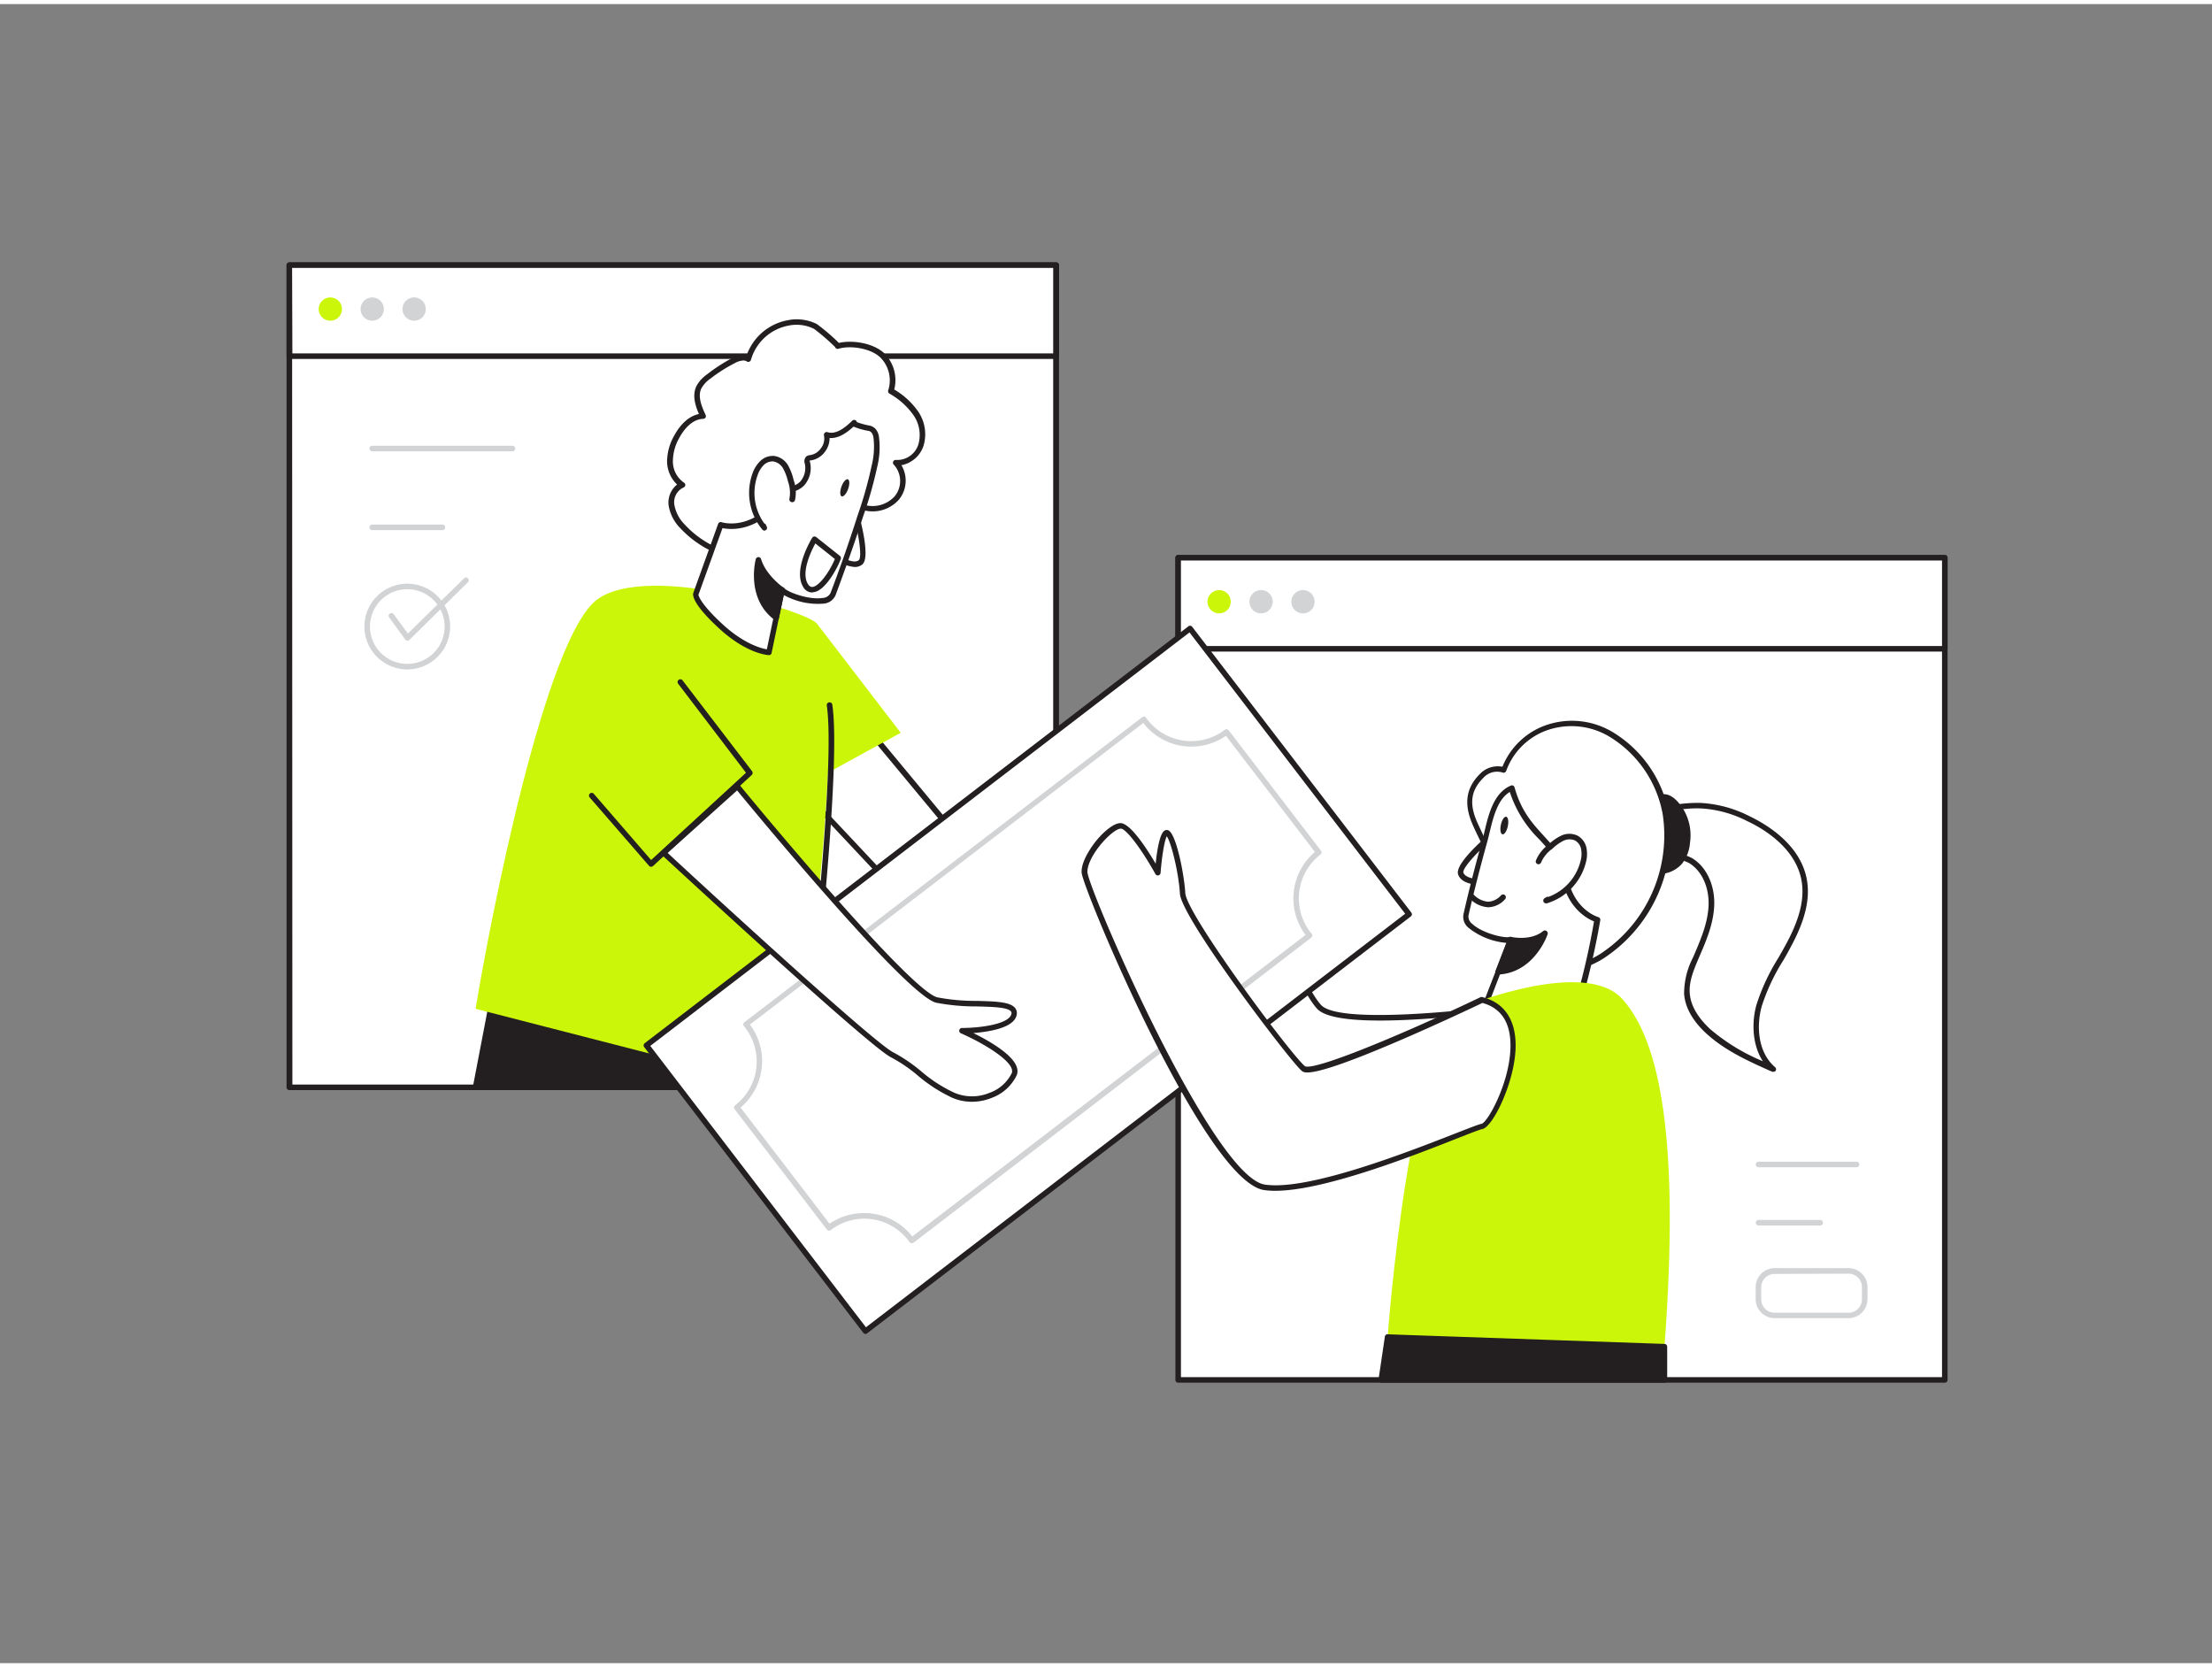 <svg xmlns="http://www.w3.org/2000/svg" viewBox="0 0 400 300" width="406" height="306" class="illustration styles_illustrationTablet__1DWOa"><rect x="0" y="0" width="400" height="300" fill="#808080" stroke="none"/><g id="_562_money_transfer_flatline" data-name="#562_money_transfer_flatline"><rect x="213.05" y="100.12" width="138.63" height="148.67" fill="#fff"></rect><path d="M351.68,249.29H213.05a.5.5,0,0,1-.5-.5V100.12a.5.5,0,0,1,.5-.5H351.68a.5.5,0,0,1,.5.5V248.79A.5.5,0,0,1,351.68,249.29Zm-138.13-1H351.18V100.62H213.55Z" fill="#231f20"></path><rect x="213.05" y="100.12" width="138.63" height="16.46" fill="#fff"></rect><path d="M351.68,117.08H213.05a.5.5,0,0,1-.5-.5V100.12a.5.5,0,0,1,.5-.5H351.68a.5.5,0,0,1,.5.5v16.46A.5.5,0,0,1,351.68,117.08Zm-138.13-1H351.18V100.62H213.55Z" fill="#231f20"></path><circle cx="220.46" cy="108.07" r="2.11" fill="#ccf609"></circle><circle cx="228.04" cy="108.07" r="2.11" fill="#d1d3d4"></circle><circle cx="235.62" cy="108.07" r="2.11" fill="#d1d3d4"></circle><path d="M273.62,181.35s-30.91,4.41-35.06,0-13.66-29.57-13.66-29.57l-11,9.08s8.26,47.1,22.27,46.85S281.56,196,281.56,196Z" fill="#fff"></path><path d="M236.05,208.21c-14.2,0-22.31-45.33-22.65-47.27a.53.53,0,0,1,.17-.47l11-9.08a.52.52,0,0,1,.45-.1.55.55,0,0,1,.34.31c.09.25,9.52,25.12,13.55,29.41,3.26,3.45,26.1,1.06,34.63-.16a.52.52,0,0,1,.51.26L282,195.72a.49.49,0,0,1-.26.7c-.32.12-31.64,11.54-45.57,11.79Zm-21.61-47.15c.72,3.91,8.8,46.15,21.6,46.15h.11c12.76-.23,40.46-10,44.7-11.53l-7.5-13.79c-1.6.22-8.47,1.13-15.67,1.61-11.1.74-17.66.13-19.49-1.81-3.84-4.08-11.95-25-13.51-29.08Z" fill="#231f20"></path><rect x="52.32" y="47.2" width="138.63" height="148.67" fill="#fff"></rect><path d="M191,196.38H52.32a.5.5,0,0,1-.5-.5V47.21a.5.5,0,0,1,.5-.5H191a.5.5,0,0,1,.5.5V195.88A.5.5,0,0,1,191,196.38Zm-138.13-1H190.45V47.71H52.82Z" fill="#231f20"></path><rect x="52.32" y="47.2" width="138.63" height="16.46" fill="#fff"></rect><path d="M191,64.17H52.32a.51.51,0,0,1-.5-.5V47.21a.5.5,0,0,1,.5-.5H191a.5.5,0,0,1,.5.5V63.67A.5.5,0,0,1,191,64.17Zm-138.13-1H190.45V47.71H52.82Z" fill="#231f20"></path><circle cx="59.73" cy="55.15" r="2.11" fill="#ccf609"></circle><circle cx="67.31" cy="55.15" r="2.11" fill="#d1d3d4"></circle><circle cx="74.89" cy="55.15" r="2.11" fill="#d1d3d4"></circle><polygon points="89.24 178.89 85.98 195.88 138.91 195.88 136 187.25 89.24 178.89" fill="#231f20"></polygon><path d="M138.91,196.38H86a.49.49,0,0,1-.38-.18.48.48,0,0,1-.11-.41l3.26-17a.5.5,0,0,1,.58-.4l46.75,8.36a.51.51,0,0,1,.39.33l2.91,8.63a.5.5,0,0,1-.47.66Zm-52.32-1h51.62l-2.59-7.69-46-8.22Z" fill="#231f20"></path><polygon points="156.69 130.8 186.71 166.97 173.49 172.38 141.33 138.16 156.69 130.8" fill="#fff"></polygon><path d="M173.49,172.88a.48.48,0,0,1-.36-.16L141,138.5a.48.48,0,0,1-.13-.43.49.49,0,0,1,.28-.36l15.36-7.36a.5.5,0,0,1,.6.13l30,36.17a.49.49,0,0,1,.1.44.51.51,0,0,1-.3.34l-13.21,5.41A.41.41,0,0,1,173.49,172.88Zm-31.32-34.56,31.45,33.47,12.27-5-29.33-35.34Z" fill="#231f20"></path><polygon points="147.67 111.95 162.88 131.77 142.15 143.14 147.67 111.95" fill="#ccf609"></polygon><path d="M147.67,112c-1.27-2-30.11-11.08-39.57-4.42S88.61,165.74,86,181.68l57.64,14.82S154.66,123.25,147.67,112Z" fill="#ccf609"></path><path d="M146.47,183.58h-.06A.5.5,0,0,1,146,183c.05-.45,5.16-45,3.51-56.16a.5.5,0,1,1,1-.15c1.67,11.31-3.29,54.59-3.5,56.42A.51.51,0,0,1,146.47,183.58Z" fill="#231f20"></path><path d="M131.69,99.53a18.08,18.08,0,0,1-8.29-5.1,7.33,7.33,0,0,1-2-3.88,3.43,3.43,0,0,1,2-3.6,5.12,5.12,0,0,1-2.24-4.11,9,9,0,0,1,1.23-4.65c1-1.86,2.65-3.63,4.75-3.69-.76-1.64-1.52-3.54-.77-5.18a5.59,5.59,0,0,1,1.8-2,28.44,28.44,0,0,1,4.49-2.86c.85-.43,1.93-.81,2.69-.24a9.23,9.23,0,0,1,7.19-6.55,7.68,7.68,0,0,1,4.95.64,30.26,30.26,0,0,1,4,3.53c2.45-.71,6.34,0,8.15,1.81a6.34,6.34,0,0,1,1.44,6.3,14,14,0,0,1,4.47,4,6.8,6.8,0,0,1,1,5.75A4.55,4.55,0,0,1,162,82.9a4.84,4.84,0,0,1,.2,6.39,5.91,5.91,0,0,1-6.42,1.56,2.16,2.16,0,0,0-1-.21,2.6,2.6,0,0,0-1,.62c-1,.79-2.3.52-3.41,1a31.68,31.68,0,0,0-4.27,3,49.51,49.51,0,0,1-4.3,2.59c-1.63.88-3.18,2.22-5,2.75-1.6.47-2.48-.23-4-.7Z" fill="#fff"></path><path d="M135.78,101.24a5.56,5.56,0,0,1-2.13-.52c-.31-.11-.63-.24-1-.35l-1.14-.37h0a18.75,18.75,0,0,1-8.5-5.24,7.58,7.58,0,0,1-2.11-4.16,4.17,4.17,0,0,1,1.54-3.72,5.88,5.88,0,0,1-1.81-4A9.51,9.51,0,0,1,121.94,78c.56-1.06,2.07-3.4,4.45-3.87-.69-1.6-1.22-3.36-.48-5a6.13,6.13,0,0,1,1.94-2.17A30.73,30.73,0,0,1,132.42,64a3.85,3.85,0,0,1,2.6-.5,9.74,9.74,0,0,1,7.42-6.33,8.14,8.14,0,0,1,5.26.68,36.54,36.54,0,0,1,4,3.42c2.51-.59,6.41.05,8.33,2a6.88,6.88,0,0,1,1.68,6.43,13.76,13.76,0,0,1,4.3,3.94A7.27,7.27,0,0,1,167,79.88a5.23,5.23,0,0,1-4,3.5,5.42,5.42,0,0,1-.45,6.23,6.35,6.35,0,0,1-7,1.71l-.11,0a1.56,1.56,0,0,0-.61-.14,1.39,1.39,0,0,0-.6.36l-.2.16a4.49,4.49,0,0,1-2.18.75,4.63,4.63,0,0,0-1.33.33,15.24,15.24,0,0,0-2.83,1.9c-.47.36-.93.71-1.37,1A44.64,44.64,0,0,1,142,98.27c-.53.3-1.06.64-1.61,1a13.67,13.67,0,0,1-3.45,1.8A4.28,4.28,0,0,1,135.78,101.24Zm-1.37-36.79a3.58,3.58,0,0,0-1.53.47,28.72,28.72,0,0,0-4.42,2.81,5.38,5.38,0,0,0-1.65,1.8c-.66,1.43.06,3.21.78,4.75a.51.51,0,0,1,0,.48.54.54,0,0,1-.41.24c-2.29.06-3.79,2.41-4.33,3.42a8.6,8.6,0,0,0-1.17,4.39,4.64,4.64,0,0,0,2,3.72.49.49,0,0,1-.09.89,2.93,2.93,0,0,0-1.65,3.08,6.67,6.67,0,0,0,1.87,3.6,17.65,17.65,0,0,0,8.07,5h0c.36.13.74.25,1.12.37s.72.25,1,.37a3.62,3.62,0,0,0,2.65.32,12.64,12.64,0,0,0,3.18-1.68c.55-.35,1.11-.72,1.69-1a47.93,47.93,0,0,0,4.25-2.56c.43-.3.87-.64,1.33-1a16.24,16.24,0,0,1,3-2,5.72,5.72,0,0,1,1.6-.41,3.51,3.51,0,0,0,1.72-.56l.19-.14a2.12,2.12,0,0,1,1.09-.57,2.22,2.22,0,0,1,1.09.19l.1,0A5.43,5.43,0,0,0,161.79,89a4.37,4.37,0,0,0-.16-5.71.49.49,0,0,1-.11-.57.5.5,0,0,1,.51-.29,4,4,0,0,0,4.05-2.84,6.26,6.26,0,0,0-.94-5.32,13.34,13.34,0,0,0-4.31-3.84.5.5,0,0,1-.21-.59A5.87,5.87,0,0,0,159.29,64c-1.7-1.75-5.44-2.33-7.64-1.68h0A.5.5,0,0,1,151,62a38.6,38.6,0,0,0-3.78-3.26,7.06,7.06,0,0,0-4.62-.6,8.74,8.74,0,0,0-6.8,6.18.51.51,0,0,1-.32.35.49.49,0,0,1-.47-.07A1.07,1.07,0,0,0,134.41,64.45Z" fill="#231f20"></path><path d="M154.69,91.91s2.25,8,.92,9-4-.78-4-.78" fill="#fff"></path><path d="M154.54,101.79a6.87,6.87,0,0,1-3.26-1.2.51.51,0,0,1-.12-.7.5.5,0,0,1,.69-.13c.62.43,2.59,1.49,3.44.8.65-.52,0-4.82-1.08-8.52a.51.51,0,0,1,.34-.62.51.51,0,0,1,.62.35c.55,1.94,2.23,8.38.75,9.57A2.1,2.1,0,0,1,154.54,101.79Z" fill="#231f20"></path><path d="M157.87,77.08a2.11,2.11,0,0,1,.58,1.33,14.3,14.3,0,0,1-.34,5.25,83.51,83.51,0,0,1-2.87,10q-2.15,6.54-4.58,13c-1,2.72-8.23.5-9.23-.73l-2.37,11.3s-3.74-.15-8.68-4.67-4.55-5.91-4.55-5.91l4.5-12.49s4.73,1.54,9.34-3.21c.73-.76,1.35-2.12,2.21-2.69,1.05-.71,2.26-.54,3.2-1.6A4.23,4.23,0,0,0,146,83c-.06-.28-.13-.62.08-.81a.82.82,0,0,1,.47-.15,3.58,3.58,0,0,0,2.9-4.18c1.81.58,3.6-.86,5-2.18-.43.42,2.79,1,2.84,1A2.06,2.06,0,0,1,157.87,77.08Z" fill="#fff"></path><path d="M139.06,117.73h0c-.16,0-4-.21-9-4.81-4.79-4.39-4.81-6-4.7-6.41L129.86,94a.5.5,0,0,1,.63-.31c.18.06,4.5,1.37,8.82-3.08a8.12,8.12,0,0,0,.8-1.06,6.51,6.51,0,0,1,1.49-1.7,5.53,5.53,0,0,1,1.48-.64,3.14,3.14,0,0,0,1.63-.87,3.73,3.73,0,0,0,.83-3.22,1.25,1.25,0,0,1,.24-1.29,1.17,1.17,0,0,1,.7-.27,2.91,2.91,0,0,0,2-1.28A2.84,2.84,0,0,0,149,78a.5.5,0,0,1,.15-.48.47.47,0,0,1,.49-.11c1.56.49,3.21-.85,4.47-2.07h0a.5.5,0,0,1,.71,0,.6.6,0,0,1,.13.25,12.86,12.86,0,0,0,2.31.63l.23.06a2.56,2.56,0,0,1,.73.43h0a2.67,2.67,0,0,1,.73,1.61,14.63,14.63,0,0,1-.34,5.44A74.13,74.13,0,0,1,156,92.88l-.32,1c-1.42,4.35-3,8.73-4.58,13a2.57,2.57,0,0,1-2.23,1.54,12.76,12.76,0,0,1-7.15-1.57l-2.2,10.53A.49.49,0,0,1,139.06,117.73ZM126.3,106.81s.13,1.44,4.42,5.38c3.79,3.47,6.87,4.3,7.95,4.49l2.27-10.86a.5.5,0,0,1,.88-.21c.57.7,4.44,2.18,6.92,1.78a1.66,1.66,0,0,0,1.45-.91c1.62-4.26,3.16-8.63,4.57-13l.32-1a74.19,74.19,0,0,0,2.54-9,14,14,0,0,0,.34-5,1.82,1.82,0,0,0-.42-1.06,1.6,1.6,0,0,0-.44-.25H157a11.74,11.74,0,0,1-2.65-.77c-1.22,1.12-2.73,2.19-4.33,2.06a4.08,4.08,0,0,1-.75,2.36,3.89,3.89,0,0,1-2.67,1.7l-.22,0a1.18,1.18,0,0,1,.1.33A4.69,4.69,0,0,1,145.45,87a4.1,4.1,0,0,1-2.07,1.17,4.26,4.26,0,0,0-1.22.51,5.8,5.8,0,0,0-1.22,1.44,9.41,9.41,0,0,1-.91,1.18c-4,4.1-8,3.73-9.38,3.46l-4.35,12.06Z" fill="#231f20"></path><path d="M143.29,89.55a6.16,6.16,0,0,0-.26-3.39,9.18,9.18,0,0,0-1-2.49A3,3,0,0,0,140,82.2a2.8,2.8,0,0,0-2.15.81,5.26,5.26,0,0,0-1.24,2,9.83,9.83,0,0,0,1.68,9.7l-.16-.34" fill="#fff"></path><path d="M138.24,95.21a.49.49,0,0,1-.38-.18,10.41,10.41,0,0,1-1.77-10.2,5.75,5.75,0,0,1,1.37-2.18,3.25,3.25,0,0,1,2.54-.94,3.48,3.48,0,0,1,2.5,1.69,9.69,9.69,0,0,1,1,2.63,6.63,6.63,0,0,1,.26,3.67.5.5,0,0,1-1-.29,5.92,5.92,0,0,0-.28-3.12,8.65,8.65,0,0,0-.89-2.35,2.53,2.53,0,0,0-1.76-1.24,2.29,2.29,0,0,0-1.75.68A4.75,4.75,0,0,0,137,85.19a9.41,9.41,0,0,0,1.2,8.71.48.48,0,0,1,.3.26l.16.34a.5.5,0,0,1-.18.63A.53.53,0,0,1,138.24,95.21Z" fill="#231f20"></path><path d="M141.43,105.93s-3.35-2.34-4.27-5.45c0,0-1.88,6.74,3.21,10.48Z" fill="#231f20"></path><path d="M140.37,111.46a.52.52,0,0,1-.29-.09c-5.31-3.91-3.42-11-3.41-11a.5.5,0,0,1,.48-.37h0a.51.51,0,0,1,.48.36c.85,2.89,4,5.15,4.08,5.18a.5.5,0,0,1,.2.51l-1.06,5a.49.49,0,0,1-.31.37A.52.52,0,0,1,140.37,111.46Zm-3-9.21a9.22,9.22,0,0,0,2.67,7.81l.82-3.92A13.93,13.93,0,0,1,137.38,102.25Z" fill="#231f20"></path><ellipse cx="152.67" cy="87.24" rx="1.64" ry="0.64" transform="matrix(0.34, -0.94, 0.94, 0.34, 18.85, 201.32)" fill="#231f20"></ellipse><path d="M151.57,100.17l-4.28-3.4s-3.31,5.41-1.67,8.26S150.5,103,151.57,100.17Z" fill="#fff"></path><path d="M146.85,106.4a1.89,1.89,0,0,1-1.67-1.12c-1.76-3.07,1.54-8.54,1.69-8.77a.49.49,0,0,1,.34-.23.47.47,0,0,1,.39.1l4.28,3.4a.52.52,0,0,1,.16.57c-.69,1.82-2.9,5.87-5,6Zm.59-8.87c-.74,1.35-2.59,5.16-1.39,7.26.33.58.65.62.86.61,1.2-.1,3.1-2.73,4.06-5.06Z" fill="#231f20"></path><rect x="153.3" y="114.5" width="65.11" height="123.89" transform="translate(212.78 -78.4) rotate(52.52)" fill="#fff"></rect><path d="M156.5,240.47a.49.49,0,0,1-.39-.2l-39.62-51.66a.5.5,0,0,1-.1-.37.55.55,0,0,1,.19-.34l98.31-75.38a.49.49,0,0,1,.7.09l39.62,51.67a.49.49,0,0,1,.1.37.53.53,0,0,1-.19.33l-98.31,75.38A.51.51,0,0,1,156.5,240.47Zm-38.91-52.08,39,50.88,97.51-74.78-39-50.87Z" fill="#231f20"></path><path d="M164.87,224.06h-.09a.45.45,0,0,1-.33-.22l-.22-.3a10,10,0,0,0-14-1.85.49.49,0,0,1-.7-.09l-16.69-21.77a.5.5,0,0,1,.09-.7,10,10,0,0,0,1.85-14,3.25,3.25,0,0,0-.23-.29.45.45,0,0,1-.13-.38.48.48,0,0,1,.19-.35l71.94-55.16a.48.48,0,0,1,.72.13l.21.29a10,10,0,0,0,14,1.86.55.55,0,0,1,.37-.1.53.53,0,0,1,.33.19l16.69,21.77a.5.5,0,0,1-.09.7,10,10,0,0,0-1.85,14l.24.29a.46.46,0,0,1,.13.38.52.52,0,0,1-.19.36L165.17,224A.47.47,0,0,1,164.87,224.06Zm-8.58-5.44a11,11,0,0,1,8.68,4.23l71.12-54.53a11,11,0,0,1,1.69-15l-16.09-21A11,11,0,0,1,206.74,130l-71.13,54.54a11,11,0,0,1-1.69,15l16.09,21A11,11,0,0,1,156.29,218.62Z" fill="#d1d3d4"></path><path d="M133.32,141.44s30.54,37.31,36.06,38.64,14.62-.3,14,2.62-9.42,2.93-9.42,2.93,10.78,4.7,9.45,7.87-6.42,5.76-11,3.81-7.11-5.37-11.09-7.32S120,153.47,120,153.47Z" fill="#fff"></path><path d="M175.73,198.49a8.9,8.9,0,0,1-3.52-.72,27.59,27.59,0,0,1-6.28-4.05,26.87,26.87,0,0,0-4.83-3.28c-4-2-39.92-35.19-41.45-36.61a.51.51,0,0,1-.16-.37.5.5,0,0,1,.17-.37l13.32-12a.51.51,0,0,1,.72.06c8.47,10.34,31.4,37.41,35.8,38.46a37.15,37.15,0,0,0,7.15.64c3.37.09,6,.16,6.92,1.29a1.53,1.53,0,0,1,.27,1.29c-.53,2.35-5.05,3-7.83,3.24,3.3,1.62,9,4.89,7.83,7.65a8.11,8.11,0,0,1-4.51,4.07A9.55,9.55,0,0,1,175.73,198.49Zm-55-45c4,3.74,37.17,34.28,40.81,36.07a28.39,28.39,0,0,1,5,3.39,26,26,0,0,0,6.06,3.92,8.22,8.22,0,0,0,6.35,0,7.13,7.13,0,0,0,4-3.54c.79-1.88-4.9-5.35-9.19-7.22a.5.5,0,0,1-.29-.56.49.49,0,0,1,.49-.4c3.23,0,8.52-.69,8.93-2.53a.5.5,0,0,0-.07-.46c-.6-.77-3.43-.84-6.16-.91a38.12,38.12,0,0,1-7.37-.67c-5.37-1.28-32.49-34.12-36-38.39Z" fill="#231f20"></path><polyline points="123.03 122.57 135.57 139.03 117.72 155.49 107 143.14" fill="#ccf609"></polyline><path d="M117.72,156h0a.51.51,0,0,1-.35-.17l-10.72-12.35a.5.5,0,0,1,0-.7.5.5,0,0,1,.71,0l10.38,12L134.9,139l-12.27-16.1a.5.5,0,0,1,.8-.61L136,138.72a.52.52,0,0,1-.06.68l-17.85,16.46A.55.55,0,0,1,117.72,156Z" fill="#231f20"></path><path d="M307.65,145a21.73,21.73,0,0,1,8.49,2.34c4.6,2.2,9,5.82,10,10.82.83,4-.71,8.22-2.66,11.87s-4.35,7.13-5.44,11.12-.58,8.79,2.58,11.46c-4.17-1.85-8.42-3.76-11.78-6.84-2-1.81-3.66-4.15-3.85-6.81a13.81,13.81,0,0,1,1.56-6.33c1.28-3,2.65-6.05,2.85-9.3s-1-6.82-3.82-8.46c-2.46-1.44-10.51-1.3-9.25-5.82C297.35,145.46,304.77,144.84,307.65,145Z" fill="#fff"></path><path d="M320.66,193.06a.45.45,0,0,1-.2,0c-4.16-1.85-8.46-3.76-11.92-6.93-2.45-2.25-3.83-4.72-4-7.15a14.26,14.26,0,0,1,1.6-6.56l.17-.39c1.2-2.81,2.45-5.72,2.64-8.74.22-3.46-1.18-6.6-3.57-8a13.47,13.47,0,0,0-3.15-1c-2.38-.56-5.08-1.2-6.09-2.9a3.14,3.14,0,0,1-.25-2.52c1.1-3.94,8.88-4.53,11.78-4.41a22,22,0,0,1,8.69,2.39c3.32,1.59,9.07,5.15,10.32,11.17.72,3.51-.14,7.39-2.71,12.2-.5.95-1,1.88-1.57,2.82a36.44,36.44,0,0,0-3.83,8.2c-.92,3.33-.83,8.19,2.42,11a.49.49,0,0,1,.1.65A.48.48,0,0,1,320.66,193.06ZM307,145.43c-3.35,0-9.33.84-10.12,3.7a2.13,2.13,0,0,0,.14,1.74c.79,1.34,3.27,1.92,5.46,2.44a13.27,13.27,0,0,1,3.42,1.08c2.72,1.58,4.32,5.09,4.07,8.92-.2,3.2-1.48,6.19-2.73,9.07l-.17.4c-.91,2.14-1.66,4.08-1.51,6.09.2,2.74,2.11,5,3.69,6.48a35.71,35.71,0,0,0,9.53,5.81c-2-3.07-2-7.21-1.16-10.19a37.11,37.11,0,0,1,3.93-8.44c.53-.93,1.06-1.85,1.56-2.79,2.45-4.59,3.28-8.26,2.61-11.53-1.16-5.6-6.62-9-9.77-10.47a21,21,0,0,0-8.29-2.29Z" fill="#231f20"></path><path d="M304.05,146a8.63,8.63,0,0,1,1.06,5.58,6.56,6.56,0,0,1-1.35,3.58,5.06,5.06,0,0,1-4.22,1.67,2.83,2.83,0,0,1-1.9-.77,3.31,3.31,0,0,1-.7-1.6C296.08,150.36,299,138.06,304.05,146Z" fill="#231f20"></path><path d="M299.94,157.31h-.44a3.33,3.33,0,0,1-2.23-.93,3.81,3.81,0,0,1-.82-1.84c-.63-3,.65-10.3,3.56-11.49,1.46-.59,3,.3,4.46,2.66h0a9.16,9.16,0,0,1,1.14,5.91,7.06,7.06,0,0,1-1.46,3.84A5.58,5.58,0,0,1,299.94,157.31Zm.92-13.44a1.17,1.17,0,0,0-.47.1c-2.18.89-3.57,7.5-3,10.36a2.93,2.93,0,0,0,.57,1.36,2.43,2.43,0,0,0,1.58.61,4.57,4.57,0,0,0,3.8-1.49,6.06,6.06,0,0,0,1.24-3.31,8.16,8.16,0,0,0-1-5.26h0C302.91,145.11,301.89,143.87,300.86,143.87Z" fill="#231f20"></path><path d="M277.66,172.52c1.2,1.39,3,2.18,6,1.87a15,15,0,0,0,6.86-2.78,26,26,0,0,0,10.68-25.19c-1.64-9.66-11.28-19.26-21.65-15.55a12.76,12.76,0,0,0-7.61,7.63,3.8,3.8,0,0,0-4,1.05c-2.68,2.68-2.57,5.53-1.13,8.74,2.37,5.27,5.28,10.29,7.41,15.67C275.43,167.1,275.91,170.47,277.66,172.52Z" fill="#fff"></path><path d="M282.39,175a6.28,6.28,0,0,1-5.11-2.12h0a15.44,15.44,0,0,1-2.51-5.59c-.32-1-.65-2.08-1-3.11-1.25-3.15-2.8-6.23-4.3-9.22-1-2.09-2.13-4.25-3.1-6.42-1.71-3.81-1.32-6.76,1.23-9.31a4.47,4.47,0,0,1,4.09-1.32,13.2,13.2,0,0,1,7.74-7.47,14.29,14.29,0,0,1,12.35,1.3,21.76,21.76,0,0,1,10,14.64A26.67,26.67,0,0,1,290.8,172a15.62,15.62,0,0,1-7.09,2.87A12.18,12.18,0,0,1,282.39,175ZM278,172.19c1.22,1.43,3,2,5.57,1.7a14.46,14.46,0,0,0,6.63-2.7,25.61,25.61,0,0,0,10.47-24.68,20.72,20.72,0,0,0-9.49-13.95,13.36,13.36,0,0,0-11.5-1.22,12.2,12.2,0,0,0-7.31,7.32.51.51,0,0,1-.27.29.47.47,0,0,1-.4,0,3.35,3.35,0,0,0-3.49,1c-2.27,2.27-2.58,4.72-1,8.19,1,2.15,2,4.3,3.09,6.38,1.5,3,3.06,6.12,4.33,9.3.42,1.06.75,2.14,1.07,3.19a15.12,15.12,0,0,0,2.32,5.23Z" fill="#231f20"></path><path d="M269.92,150.22s-6.28,5.36-5.77,7,3.78,1.59,3.78,1.59" fill="#fff"></path><path d="M267.87,159.3c-.59,0-3.62-.09-4.2-1.94s4.39-6.21,5.92-7.52a.51.51,0,0,1,.71.06.49.49,0,0,1-.06.7c-2.91,2.49-5.86,5.67-5.61,6.46.33,1,2.53,1.26,3.29,1.24h0a.5.5,0,0,1,.5.49.51.51,0,0,1-.49.51Z" fill="#231f20"></path><path d="M266.51,186.31c7.06.54,19.11-6.57,19.2-6.84a142,142,0,0,0,3.15-13.92s-4.78-1.33-6-7.82-7.18-7.47-9.54-16c-3.43,1.47-4,6.5-4.88,9.63q-1.85,6.62-3.38,13.3c-.66,2.82,6.54,5,8,4.49C271.54,173.37,271.54,173.37,266.51,186.31Z" fill="#fff"></path><path d="M267.25,186.84q-.39,0-.78,0a.5.5,0,0,1-.38-.23.48.48,0,0,1,0-.45c4.71-12.14,5-12.89,6.35-16.4a12.64,12.64,0,0,1-6.8-2.66,2.55,2.55,0,0,1-1-2.51c1-4.44,2.16-8.92,3.39-13.31.14-.52.28-1.1.43-1.71.73-3.09,1.65-6.93,4.74-8.25a.49.49,0,0,1,.41,0,.53.53,0,0,1,.27.32c1.18,4.29,3.27,6.56,5.28,8.76s3.66,4,4.26,7.27c1.11,6.08,5.42,7.38,5.6,7.43a.5.5,0,0,1,.36.57,138.68,138.68,0,0,1-3.17,14C285.94,180.37,274.28,186.84,267.25,186.84Zm0-1c6.46,0,16.82-5.74,18-6.65a133.39,133.39,0,0,0,3-13.31c-1.26-.51-4.86-2.43-5.89-8.06-.54-3-2.15-4.74-4-6.77a21.12,21.12,0,0,1-5.34-8.58c-2.23,1.34-3,4.63-3.65,7.3-.15.62-.29,1.21-.44,1.75-1.22,4.38-2.36,8.84-3.38,13.27a1.67,1.67,0,0,0,.7,1.55c1.84,1.71,5.87,2.62,6.73,2.35a.51.51,0,0,1,.51.14.5.5,0,0,1,.1.52C272,173.48,272,173.55,267.23,185.84Z" fill="#231f20"></path><path d="M266.14,161.43s2.81,3.08,5.63.07" fill="#fff"></path><path d="M269.1,163.32h0a5.08,5.08,0,0,1-3.3-1.55.5.5,0,0,1,.74-.68,4.06,4.06,0,0,0,2.57,1.23,3.39,3.39,0,0,0,2.33-1.16.5.5,0,1,1,.73.69A4.18,4.18,0,0,1,269.1,163.32Z" fill="#231f20"></path><path d="M273.15,169.17s3.75.89,6.23-1.17c0,0-2.17,6.66-8.46,6.95Z" fill="#231f20"></path><path d="M270.92,175.45a.51.51,0,0,1-.41-.2.54.54,0,0,1-.06-.48l2.24-5.78a.51.51,0,0,1,.58-.31s3.54.81,5.79-1.07a.51.51,0,0,1,.6,0,.5.5,0,0,1,.2.57c0,.07-2.36,7-8.92,7.3Zm2.55-5.71-1.79,4.64c3.61-.52,5.66-3.36,6.59-5.13A9,9,0,0,1,273.47,169.74Z" fill="#231f20"></path><ellipse cx="272.01" cy="148.53" rx="1.63" ry="0.64" transform="translate(70.07 383.62) rotate(-77.97)" fill="#231f20"></ellipse><path d="M278.23,155.05a6.18,6.18,0,0,1,2.1-2.67,9,9,0,0,1,2.16-1.53,3,3,0,0,1,2.58,0,2.79,2.79,0,0,1,1.33,1.85,5.14,5.14,0,0,1-.08,2.34,9.79,9.79,0,0,1-6.75,7.11l.32-.19" fill="#fff"></path><path d="M279.57,162.61a.49.49,0,0,1-.46-.3.5.5,0,0,1,.2-.62l.32-.2a.49.49,0,0,1,.39-.05,9.34,9.34,0,0,0,5.81-6.55,4.66,4.66,0,0,0,.08-2.11,2.27,2.27,0,0,0-1.08-1.53,2.52,2.52,0,0,0-2.14.06,8.38,8.38,0,0,0-2,1.45,5.86,5.86,0,0,0-2,2.43.51.51,0,0,1-.63.33.5.5,0,0,1-.33-.62A6.65,6.65,0,0,1,280,152a9,9,0,0,1,2.29-1.62,3.45,3.45,0,0,1,3,0,3.3,3.3,0,0,1,1.59,2.19,5.76,5.76,0,0,1-.08,2.56,10.39,10.39,0,0,1-7.11,7.49Z" fill="#231f20"></path><path d="M265.33,181.06s21.4-8.64,28.09-1.1,10.4,25,7.57,62.82L250.93,241S254.93,185.71,265.33,181.06Z" fill="#ccf609"></path><path d="M235.68,192.5c-2.31-2-21.54-27.47-21.79-31.64s-2-11.44-3-10.93-1.5,7.14-1.5,7.14-4.75-8.54-6.75-8.47-6.76,5.6-6.51,8.47,22.27,55.4,32.52,56.9,36.92-10.51,39.35-11,11.33-20,0-22.87C268,180.09,238,194.47,235.68,192.5Z" fill="#fff"></path><path d="M230.6,214.59a14.09,14.09,0,0,1-2-.13c-10.71-1.56-32.67-54.16-33-57.35-.16-1.89,1.54-4.55,3-6.26.56-.63,2.5-2.7,4-2.75h0c1.79,0,4.77,4.6,6.38,7.34.26-2.5.75-5.52,1.64-6a.74.74,0,0,1,.72,0c1.39.8,2.8,7.92,3,11.32.23,3.83,18.86,28.93,21.61,31.28,1.43,1,17.28-5.52,31.79-12.47a.42.42,0,0,1,.33,0c4,1,6.11,4.18,6,9.11-.15,6.24-4.09,14.34-6,14.74-.5.1-2.34.82-4.68,1.74C255.41,208.32,239.38,214.59,230.6,214.59ZM202.67,149.1h0c-.56,0-1.78.78-3.23,2.41-1.78,2-2.9,4.23-2.79,5.51.29,3.36,22.62,55.07,32.09,56.45,7.85,1.15,25.74-5.85,34.34-9.21,2.56-1,4.26-1.67,4.84-1.79,1.07-.22,5.07-7.35,5.22-13.78.1-4.4-1.6-7.12-5.07-8.07-1.15.55-8.07,3.83-15.15,6.87-15.87,6.82-17.05,5.82-17.55,5.39-2.17-1.86-21.69-27.54-22-32-.23-3.84-1.6-9.37-2.38-10.39-.43.75-.92,3.88-1.12,6.6a.5.5,0,0,1-.94.21C206.75,153.35,203.73,149.1,202.67,149.1Z" fill="#231f20"></path><polygon points="250.93 241.04 249.77 248.79 300.99 248.79 300.99 242.78 250.93 241.04" fill="#231f20"></polygon><path d="M301,249.29H249.77a.49.49,0,0,1-.49-.57l1.15-7.76a.47.47,0,0,1,.51-.42L301,242.28a.5.5,0,0,1,.48.5v6A.5.5,0,0,1,301,249.29Zm-50.64-1h50.14v-5l-49.14-1.71Z" fill="#231f20"></path><path d="M92.67,80.87H67.31a.51.51,0,0,1-.5-.5.5.5,0,0,1,.5-.5H92.67a.5.5,0,0,1,.5.5A.5.5,0,0,1,92.67,80.87Z" fill="#d1d3d4"></path><path d="M80,95.12H67.31a.5.5,0,0,1-.5-.5.51.51,0,0,1,.5-.5H80a.5.5,0,0,1,.5.5A.5.5,0,0,1,80,95.12Z" fill="#d1d3d4"></path><path d="M335.71,210.33H318a.5.5,0,0,1-.5-.5.5.5,0,0,1,.5-.5h17.73a.5.5,0,0,1,.5.5A.5.5,0,0,1,335.71,210.33Z" fill="#d1d3d4"></path><path d="M329.14,220.86H318a.5.5,0,0,1-.5-.5.5.5,0,0,1,.5-.5h11.16a.51.51,0,0,1,.5.5A.5.5,0,0,1,329.14,220.86Z" fill="#d1d3d4"></path><path d="M334.27,237.62H320.91a3.44,3.44,0,0,1-3.43-3.43V232a3.44,3.44,0,0,1,3.43-3.43h13.36A3.44,3.44,0,0,1,337.7,232v2.16A3.44,3.44,0,0,1,334.27,237.62Zm-13.36-8a2.43,2.43,0,0,0-2.43,2.43v2.16a2.43,2.43,0,0,0,2.43,2.43h13.36a2.43,2.43,0,0,0,2.43-2.43V232a2.43,2.43,0,0,0-2.43-2.43Z" fill="#d1d3d4"></path><path d="M73.65,120.31a7.75,7.75,0,1,1,7.75-7.75A7.76,7.76,0,0,1,73.65,120.31Zm0-14.5a6.75,6.75,0,1,0,6.75,6.75A6.76,6.76,0,0,0,73.65,105.81Z" fill="#d1d3d4"></path><path d="M73.65,115.12h0a.54.54,0,0,1-.36-.21l-2.91-4a.5.5,0,0,1,.81-.59l2.57,3.51,10.16-10a.49.49,0,0,1,.7,0,.5.5,0,0,1,0,.71L74,115A.47.47,0,0,1,73.65,115.12Z" fill="#d1d3d4"></path></g></svg>